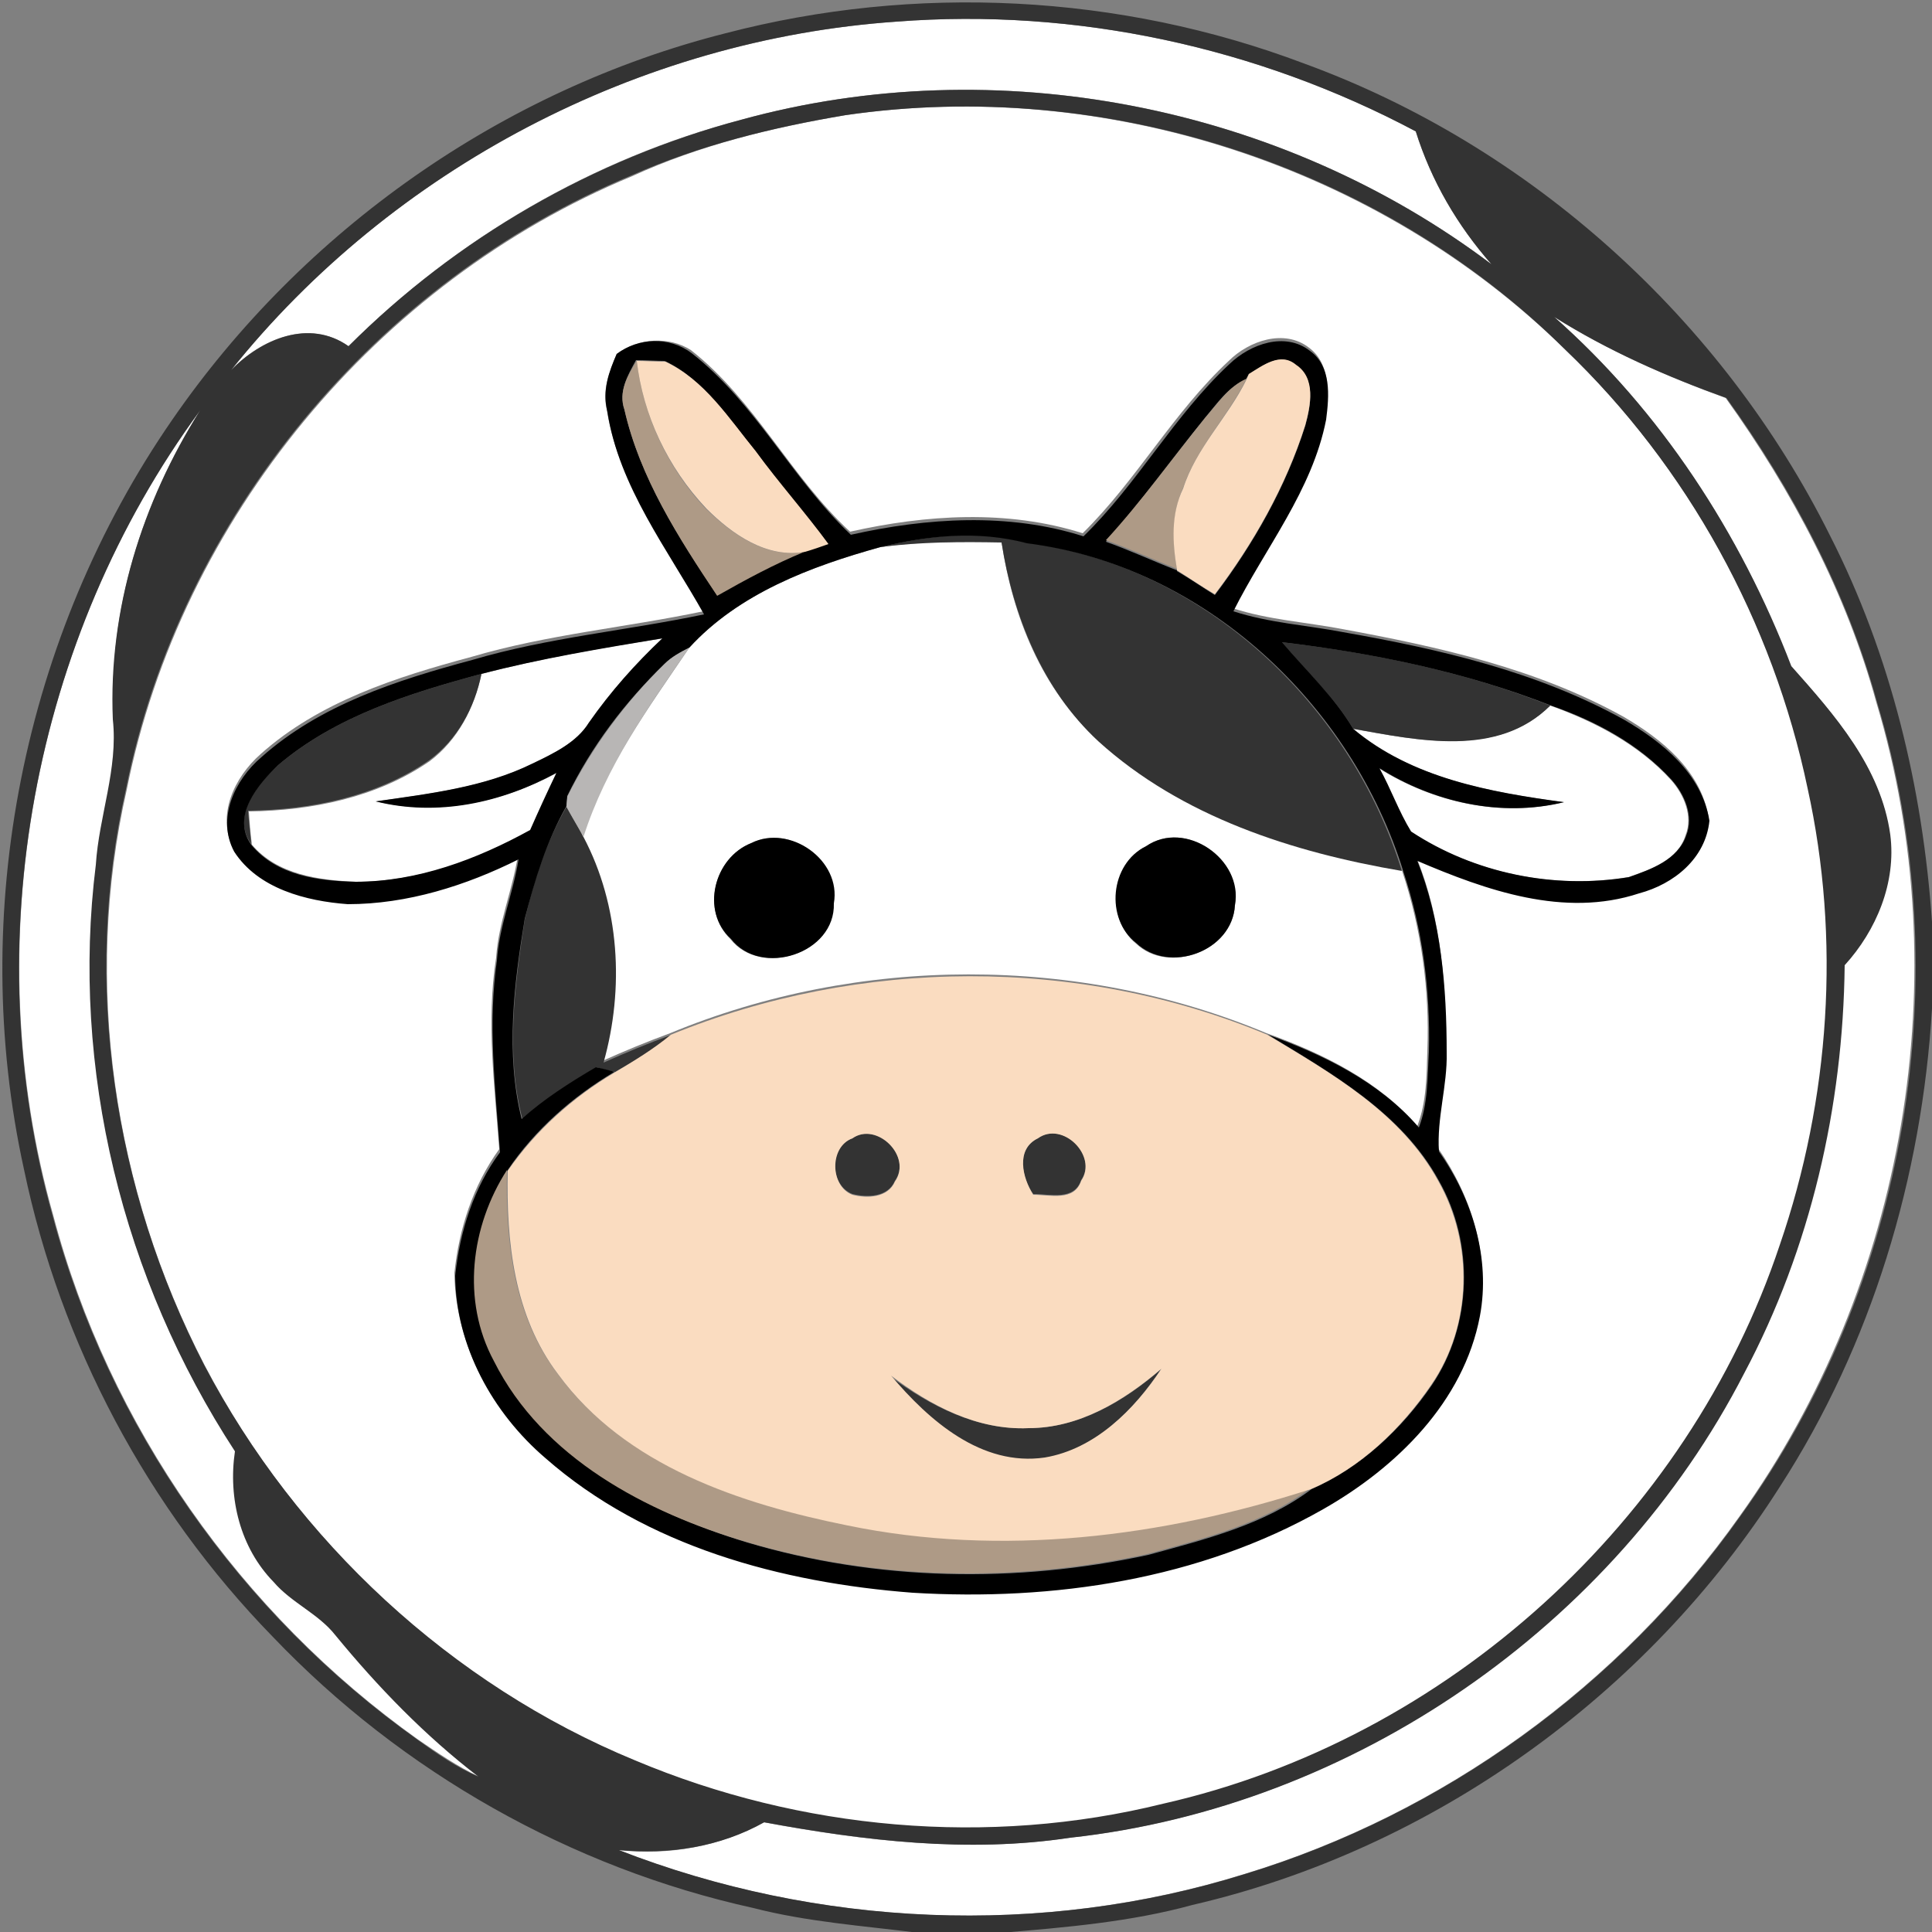 <?xml version="1.0" encoding="utf-8"?>
<!-- Generator: Adobe Illustrator 26.0.3, SVG Export Plug-In . SVG Version: 6.00 Build 0)  -->
<svg version="1.1" id="Layer_1" xmlns="http://www.w3.org/2000/svg" xmlns:xlink="http://www.w3.org/1999/xlink" x="0px" y="0px"
	 viewBox="0 0 250 250" style="enable-background:new 0 0 250 250;" xml:space="preserve">
<rect x="0" y="0" width="250" height="250" fill="#808080" stroke="none"/>
<style type="text/css">
	.st0{fill:#FFFFFF;}
	.st1{fill:#333333;}
	.st2{fill:#AE9A86;}
	.st3{fill:#FADCC0;}
	.st4{fill:#B8B6B5;}
</style>
<g id="_x23_ffffffff">
	<path class="st0" d="M29.9,47.9C50.8,21.8,82.7,5.1,116,2.8C139.2,1,162.7,6.1,183.2,17c2,6.4,5.4,12.2,9.8,17.2
		c-27.3-20.6-64.1-27.8-97.1-18.7c-19.1,5-36.8,15.3-50.8,29.3C40,41.2,33.7,43.9,29.9,47.9z"/>
	<path class="st0" d="M109.4,14.9c33.5-4.9,69,6.6,93.2,30.4c15.9,15.2,26.9,35.3,31.4,56.8c4.3,19.5,3,40.2-3.6,59.1
		c-11.8,35.7-43.1,64-79.8,72.3c-22.6,5.6-46.9,3.4-68.3-5.6c-23.9-9.8-43.9-28.4-55.8-51.2c-11.8-22.7-15.8-49.5-10.1-74.5
		c7-35.1,32.4-65.7,65.4-79.4C90.5,18.8,99.9,16.5,109.4,14.9 M79.8,45.8c-0.9,2.2-1.9,4.6-1.3,7.1c1.5,9.8,7.8,17.8,12.5,26.2
		c-10,2.1-20.2,3-30,5.9c-9.7,2.6-19.7,5.8-27.3,12.6c-3.4,3-5.7,7.9-3.5,12.2c3.1,4.8,9.3,6.4,14.7,6.8c7.7,0.1,15.3-2.4,22.1-5.8
		c-0.7,4.4-2.5,8.6-2.8,13.1c-1.3,8.2-0.2,16.6,0.4,24.8c-3.4,4.7-5.2,10.3-5.8,16c0.1,9.2,4.8,17.8,11.7,23.6
		c13,11.4,30.6,16.2,47.5,17.4c18.2,1.1,37.1-1.8,53.1-10.8c9.5-5.4,18.2-13.9,20.3-25c1.4-7.5-1-15.1-5.3-21.3
		c-0.3-4.3,1.1-8.5,1-12.8c0-8.4-0.6-17-3.8-24.8c8.9,3.8,19,7.5,28.7,4.2c4.5-1.2,8.6-4.6,9.1-9.4c-1-6.1-6.1-10.2-11.1-13.1
		c-11.2-6.2-23.8-9-36.3-11.3c-4.7-0.9-9.6-1.2-14.2-2.7c4.1-8.2,10.2-15.6,12-24.8c0.4-3,0.7-6.8-2.1-8.9
		c-3.2-2.5-7.8-0.9-10.4,1.7c-7.2,6.7-11.9,15.4-18.9,22.3c-9.8-3.1-20.3-2.4-30.1-0.2c-7.7-7.1-12.3-17-20.6-23.5
		C86.6,43.5,82.6,43.7,79.8,45.8z"/>
	<path class="st0" d="M201.1,41c7,4.4,14.5,7.7,22.2,10.5c8.6,12,15.6,25.2,19.5,39.4c10.6,35.3,3.8,75.3-17.7,105.3
		c-15.5,21.9-38.4,38.5-64.1,46.3c-26.3,8.2-55.3,6.9-81-3.1c6.5,0.7,13.1-0.4,18.8-3.6c13,2.4,26.4,4,39.6,2
		c36.6-4,70.3-27.4,87.2-60.1c8.6-16.2,12.8-34.5,13-52.8c4.1-4.6,6.7-10.7,5.9-16.9c-1.1-8.7-7.1-15.5-12.8-21.8
		C225.2,69,214.9,53.2,201.1,41z"/>
	<path class="st0" d="M25.9,53.1C18.4,65,14,78.9,14.7,93.1c0.7,6.4-1.7,12.5-2.2,18.8c-3.3,26.4,3.4,53.7,18,75.9
		c-0.9,6,0.7,12.5,5,16.9c2.3,2.7,5.8,4.1,8,6.9c5.5,6.7,11.6,13,18.5,18.3c-2.8-1.3-5.4-3.1-7.9-4.8c-22.9-16.3-40-40.6-47.2-67.8
		C-3.1,122.1,4.2,82.6,25.9,53.1z"/>
	<path class="st0" d="M89.2,83.8c6.4-7,15.7-10.5,24.7-13c5.2-0.8,10.5-0.7,15.7-0.7c1.4,9.6,5.2,19.1,12.5,25.7
		c10.8,9.8,25.2,14.4,39.3,16.8c2.5,7.5,3.6,15.4,3.3,23.3c-0.1,3.3-0.1,6.7-1.3,9.8c-5.1-5.9-12.3-9.4-19.5-12
		c-24.4-10.2-52.8-10.1-77.2,0c-3,1.1-5.9,2.3-8.8,3.6c2.8-9.6,2.2-20.2-2.6-29.2C78.3,99.3,83.9,91.6,89.2,83.8 M97.2,109.1
		c-4.8,1.9-6.5,8.7-2.7,12.4c3.9,5,13.5,1.9,13.3-4.6C108.8,111.3,102.1,106.6,97.2,109.1 M148.3,109.5c-4.6,2.3-5.2,9.4-1.3,12.6
		c4.2,4,12.4,1,12.8-4.9C160.8,111.2,153.4,106,148.3,109.5z"/>
	<path class="st0" d="M62.3,87.2c7.7-2,15.6-3.4,23.5-4.6c-3.5,3.3-6.8,6.9-9.5,10.9c-1.7,2.6-4.6,4-7.3,5.3
		c-6.3,3.1-13.4,3.9-20.3,4.9c8,1.9,16.3,0.1,23.4-3.7c-1.2,2.4-2.3,4.9-3.4,7.4c-6.9,3.9-14.6,6.7-22.6,6.7
		c-4.8-0.2-10.2-0.9-13.5-4.8c-0.2-1.4-0.3-2.9-0.4-4.3c8.1-0.1,16.6-1.8,23.4-6.5C59.2,95.8,61.4,91.6,62.3,87.2z"/>
	<path class="st0" d="M200.6,91.3c5.8,2.1,11.4,5,15.6,9.6c1.7,1.9,2.9,4.7,1.9,7.2c-1,3.2-4.5,4.4-7.4,5.4
		c-9.7,1.6-20-0.5-28.2-5.9c-1.6-2.6-2.6-5.5-4.1-8.2c7,4.4,15.7,6.4,23.9,4.4c-9.6-1.3-19.6-3.1-27.3-9.5
		C183.4,95.8,193.8,98,200.6,91.3z"/>
</g>
<g id="_x23_333333ff">
	<path class="st1" d="M93.9,4.3c24.5-6.4,51-5.1,74.8,3.9c29.4,10.7,54.2,33.2,68.1,61.1c7.9,15.5,12,32.7,13.2,50v11.2
		c-1.3,21.8-7.8,43.5-19.7,61.9c-17.1,26.9-44.9,46.9-76,54.1c-8,2.2-16.4,2.9-24.7,3.6h-10.8c-7.1-0.9-14.3-1.4-21.3-3.2
		c-23.6-5.2-45.5-17.6-62.2-35.1c-16.2-16.6-27.5-37.9-32.2-60.5C-4.2,118.1,3,82.2,22.3,54.3C39.2,29.8,65,11.6,93.9,4.3
		 M29.9,47.9c3.9-4,10.1-6.7,15.2-3.1c14-14,31.7-24.2,50.8-29.3c33-9.1,69.8-1.9,97.1,18.7c-4.4-5-7.8-10.8-9.8-17.2
		C162.7,6.1,139.2,1,116,2.8C82.7,5.1,50.8,21.8,29.9,47.9 M109.4,14.9c-9.5,1.6-18.9,3.9-27.7,7.8c-33,13.7-58.4,44.3-65.4,79.4
		c-5.7,25-1.6,51.8,10.1,74.5c12,22.8,32,41.4,55.8,51.2c21.4,9,45.7,11.2,68.3,5.6c36.7-8.3,67.9-36.6,79.8-72.3
		c6.5-18.9,7.9-39.6,3.6-59.1c-4.5-21.5-15.5-41.6-31.4-56.8C178.5,21.4,143,10,109.4,14.9 M201.1,41c13.8,12.2,24.1,28,30.7,45.2
		c5.6,6.3,11.6,13.1,12.8,21.8c0.8,6.2-1.8,12.4-5.9,16.9c-0.2,18.3-4.4,36.6-13,52.8c-16.8,32.7-50.6,56.1-87.2,60.1
		c-13.2,2-26.6,0.4-39.6-2c-5.7,3.2-12.3,4.2-18.8,3.6c25.7,10,54.7,11.3,81,3.1c25.7-7.8,48.6-24.4,64.1-46.3
		c21.6-29.9,28.4-69.9,17.7-105.3c-3.9-14.2-10.9-27.5-19.5-39.4C215.6,48.7,208.1,45.4,201.1,41 M25.9,53.1
		C4.2,82.6-3.1,122.1,6.8,157.3c7.2,27.2,24.3,51.5,47.2,67.8c2.5,1.8,5.1,3.6,7.9,4.8c-6.9-5.3-13-11.6-18.5-18.3
		c-2.2-2.8-5.7-4.2-8-6.9c-4.3-4.4-5.9-10.8-5-16.9c-14.5-22.2-21.3-49.5-18-75.9c0.4-6.3,2.9-12.4,2.2-18.8
		C14,78.9,18.4,65,25.9,53.1z"/>
	<path class="st1" d="M113.9,70.8c6.2-1.5,12.6-2.3,18.8-0.6c22.8,2.9,42,20.8,48.7,42.5c-14.1-2.4-28.5-7-39.3-16.8
		c-7.2-6.7-11-16.2-12.5-25.7C124.4,70.1,119.1,70.1,113.9,70.8z"/>
	<path class="st1" d="M165.9,83.1c11.8,1.4,23.6,3.8,34.7,8.2c-6.8,6.8-17.1,4.5-25.5,3C172.6,90.1,168.9,86.8,165.9,83.1z"/>
	<path class="st1" d="M36,99c7.4-6.3,17-9.3,26.3-11.8c-0.9,4.4-3.1,8.5-6.8,11.2c-6.8,4.7-15.3,6.4-23.4,6.5
		c0.1,1.4,0.3,2.9,0.4,4.3C29.9,105.6,33.3,101.5,36,99z"/>
	<path class="st1" d="M67.9,119c1.2-5.1,2.8-10.1,5.4-14.6c0.7,1.3,1.5,2.6,2.2,3.9c4.7,8.9,5.3,19.6,2.6,29.2
		c2.9-1.3,5.8-2.5,8.8-3.6c-2.3,1.9-4.8,3.4-7.3,4.8c-0.6-0.1-1.8-0.4-2.4-0.6c-3.3,2-6.6,4.1-9.6,6.7
		C65.4,136.4,66.6,127.5,67.9,119z"/>
	<path class="st1" d="M110.3,147.3c3.1-2.2,7.8,2.3,5.5,5.5c-0.9,2.1-3.5,2.2-5.5,1.7C107.4,153.4,107.2,148.4,110.3,147.3z"/>
	<path class="st1" d="M134.3,147.3c3.2-2.3,7.8,2.2,5.6,5.4c-0.9,2.7-4,1.8-6.2,1.8C132.2,152.4,131.4,148.7,134.3,147.3z"/>
	<path class="st1" d="M133.1,184.8c6.5,0,12.4-3.5,17.1-7.6c-3.5,5.3-8.6,10.4-15.1,11.5c-8.2,1.2-15-4.8-19.9-10.6
		C120.3,181.9,126.5,185.1,133.1,184.8z"/>
</g>
<g id="_x23_000000ff">
	<path d="M79.8,45.8c2.8-2.1,6.8-2.3,9.7-0.1c8.3,6.5,13,16.3,20.6,23.5c9.8-2.2,20.4-2.9,30.1,0.2c7-6.8,11.7-15.6,18.9-22.3
		c2.7-2.6,7.2-4.2,10.4-1.7c2.8,2,2.5,5.8,2.1,8.9c-1.8,9.2-7.9,16.6-12,24.8c4.6,1.5,9.5,1.8,14.2,2.7c12.5,2.2,25.1,5.1,36.3,11.3
		c5,2.9,10.1,7,11.1,13.1c-0.5,4.9-4.6,8.2-9.1,9.4c-9.7,3.2-19.8-0.4-28.7-4.2c3.1,7.8,3.8,16.4,3.8,24.8c0.1,4.3-1.3,8.5-1,12.8
		c4.3,6.1,6.7,13.8,5.3,21.3c-2.1,11.1-10.8,19.6-20.3,25c-16,9.1-34.9,11.9-53.1,10.8c-17-1.3-34.5-6-47.5-17.4
		c-6.9-5.9-11.6-14.5-11.7-23.6c0.6-5.8,2.4-11.4,5.8-16c-0.6-8.2-1.6-16.6-0.4-24.8c0.3-4.5,2.1-8.7,2.8-13.1
		c-6.8,3.4-14.4,5.8-22.1,5.8c-5.4-0.4-11.6-2-14.7-6.8c-2.3-4.3,0.1-9.3,3.5-12.2c7.6-6.8,17.6-10,27.3-12.6c9.8-2.9,20-3.8,30-5.9
		c-4.7-8.4-11-16.5-12.5-26.2C77.9,50.5,78.8,48.1,79.8,45.8 M80.8,53c2,8.8,7,16.6,12,24c3.7-2.1,7.4-4.1,11.3-5.7
		c0.8-0.3,2.3-0.8,3-1c-3.1-4.1-6.4-7.8-9.4-12c-3.5-4.2-6.6-9.2-11.7-11.6c-0.9,0-2.7-0.1-3.7-0.1C81.2,48.6,80,50.7,80.8,53
		 M161.6,48.4l-0.4,0.7c-2.3,1-3.7,3.1-5.3,5c-4.3,5.3-8.3,10.9-12.8,16c3.1,1.1,6.1,2.5,9.2,3.7v0.1c1.7,1,3.3,2.1,4.9,3.1
		c5-6.6,9.2-14,11.7-21.9c0.7-2.5,1.4-6.1-1.2-7.8C165.8,45.5,163.4,47.3,161.6,48.4 M113.9,70.8c-9,2.5-18.3,6-24.7,13
		c-1.1,0.6-2.3,1.2-3.2,2.1c-5.1,4.9-9.5,10.7-12.6,17.1c0,0.3-0.1,1-0.1,1.3c-2.6,4.6-4.1,9.6-5.4,14.6c-1.4,8.5-2.5,17.4-0.4,25.9
		c2.9-2.6,6.2-4.7,9.6-6.7c0.6,0.1,1.8,0.4,2.4,0.6c-5.4,3.2-10.3,7.5-13.8,12.7c-4.7,7.3-5.9,16.9-1.7,24.7
		c6.3,12.5,19.8,19.6,32.7,23.5c16.8,5,34.8,5.3,51.9,1.6c7.3-2,15-3.9,21.1-8.5c6.4-2.8,11.7-7.8,15.6-13.5
		c5.2-7.7,5.5-18.3,0.9-26.4c-4.8-8.8-13.9-13.9-22.1-18.9c7.2,2.6,14.4,6.1,19.5,12c1.2-3.1,1.1-6.5,1.3-9.8
		c0.2-7.9-0.8-15.8-3.3-23.3c-6.7-21.7-25.8-39.6-48.7-42.5C126.5,68.6,120.1,69.3,113.9,70.8 M62.3,87.2C53,89.7,43.4,92.7,36,99
		c-2.6,2.5-6.1,6.6-3.5,10.3c3.3,4,8.7,4.7,13.5,4.8c8,0,15.7-2.9,22.6-6.7c1.1-2.5,2.2-4.9,3.4-7.4c-7.1,3.9-15.4,5.7-23.4,3.7
		c6.9-1,14-1.8,20.3-4.9c2.7-1.3,5.7-2.7,7.3-5.3c2.8-4,6-7.6,9.5-10.9C77.9,83.9,70,85.2,62.3,87.2 M165.9,83.1
		c3.1,3.7,6.7,7,9.2,11.2c7.6,6.4,17.7,8.2,27.3,9.5c-8.2,2-16.9,0-23.9-4.4c1.5,2.7,2.5,5.6,4.1,8.2c8.2,5.4,18.5,7.5,28.2,5.9
		c2.8-1,6.3-2.2,7.4-5.4c1-2.5-0.2-5.3-1.9-7.2c-4.2-4.6-9.8-7.6-15.6-9.6C189.5,86.9,177.6,84.5,165.9,83.1z"/>
	<path d="M97.2,109.1c5-2.5,11.7,2.2,10.7,7.8c0.2,6.5-9.4,9.6-13.3,4.6C90.6,117.9,92.4,111,97.2,109.1z"/>
	<path d="M148.3,109.5c5.1-3.5,12.6,1.7,11.5,7.6c-0.3,6-8.5,9-12.8,4.9C143,118.9,143.6,111.8,148.3,109.5z"/>
</g>
<g id="_x23_ae9a86ff">
	<path class="st2" d="M80.8,53c-0.8-2.3,0.4-4.4,1.6-6.3c0.8,7,4,13.9,8.9,19.1c3.4,3.3,7.8,6.5,12.8,5.6c-3.9,1.6-7.6,3.6-11.3,5.7
		C87.8,69.6,82.8,61.8,80.8,53z"/>
	<path class="st2" d="M156,54c1.6-1.8,3-4,5.3-5c-2.4,4.9-6.4,8.8-8.2,14.1c-1.5,3.3-1.4,7-0.8,10.5c-3.1-1.2-6.1-2.6-9.2-3.7
		C147.7,64.9,151.7,59.3,156,54z"/>
	<path class="st2" d="M63.9,176.1c-4.2-7.8-3-17.4,1.7-24.7c-0.2,9.1,0.8,18.8,6.5,26.3c8.7,11.9,23.6,16.8,37.5,19.6
		c19.9,4.1,40.7,1.6,59.9-4.7c-6.1,4.6-13.8,6.5-21.1,8.5c-17.1,3.7-35.1,3.4-51.9-1.6C83.7,195.7,70.2,188.7,63.9,176.1z"/>
</g>
<g id="_x23_fadcc0ff">
	<path class="st3" d="M82.4,46.7c0.9,0,2.7,0.1,3.7,0.1c5.1,2.4,8.2,7.3,11.7,11.6c3,4.1,6.4,7.9,9.4,12c-0.8,0.3-2.3,0.8-3,1
		c-5,0.9-9.5-2.3-12.8-5.6C86.4,60.5,83.2,53.7,82.4,46.7z"/>
	<path class="st3" d="M161.6,48.4c1.8-1.1,4.1-2.9,6.1-1.2c2.6,1.7,1.9,5.2,1.2,7.8c-2.5,7.9-6.7,15.3-11.7,21.9
		c-1.7-1-3.3-2.1-4.9-3.1v-0.1c-0.6-3.5-0.8-7.2,0.8-10.5c1.7-5.3,5.8-9.2,8.2-14.1L161.6,48.4z"/>
	<path class="st3" d="M86.8,133.9c24.4-10,52.8-10.2,77.2,0c8.3,5,17.3,10.1,22.1,18.9c4.6,8.1,4.4,18.7-0.9,26.4
		c-3.9,5.7-9.2,10.8-15.6,13.5c-19.2,6.2-40,8.8-59.9,4.7c-13.9-2.8-28.8-7.7-37.5-19.6c-5.7-7.5-6.7-17.2-6.5-26.3
		c3.6-5.2,8.4-9.5,13.8-12.7C82,137.3,84.5,135.8,86.8,133.9 M110.3,147.3c-3,1.1-2.9,6.2,0,7.3c1.9,0.5,4.6,0.4,5.5-1.7
		C118.1,149.6,113.4,145.1,110.3,147.3 M134.3,147.3c-2.9,1.4-2,5.1-0.6,7.3c2.2,0,5.3,0.9,6.2-1.8
		C142.1,149.6,137.5,145,134.3,147.3 M133.1,184.8c-6.6,0.3-12.7-2.9-17.8-6.8c4.9,5.8,11.7,11.8,19.9,10.6
		c6.5-1.1,11.6-6.2,15.1-11.5C145.4,181.3,139.6,184.8,133.1,184.8z"/>
</g>
<g id="_x23_b8b6b5ff">
	<path class="st4" d="M86,85.9c0.9-0.9,2-1.5,3.2-2.1c-5.3,7.7-10.8,15.4-13.7,24.5c-0.7-1.3-1.5-2.6-2.2-3.9c0-0.3,0.1-1,0.1-1.3
		C76.6,96.7,80.9,90.9,86,85.9z"/>
</g>
</svg>
